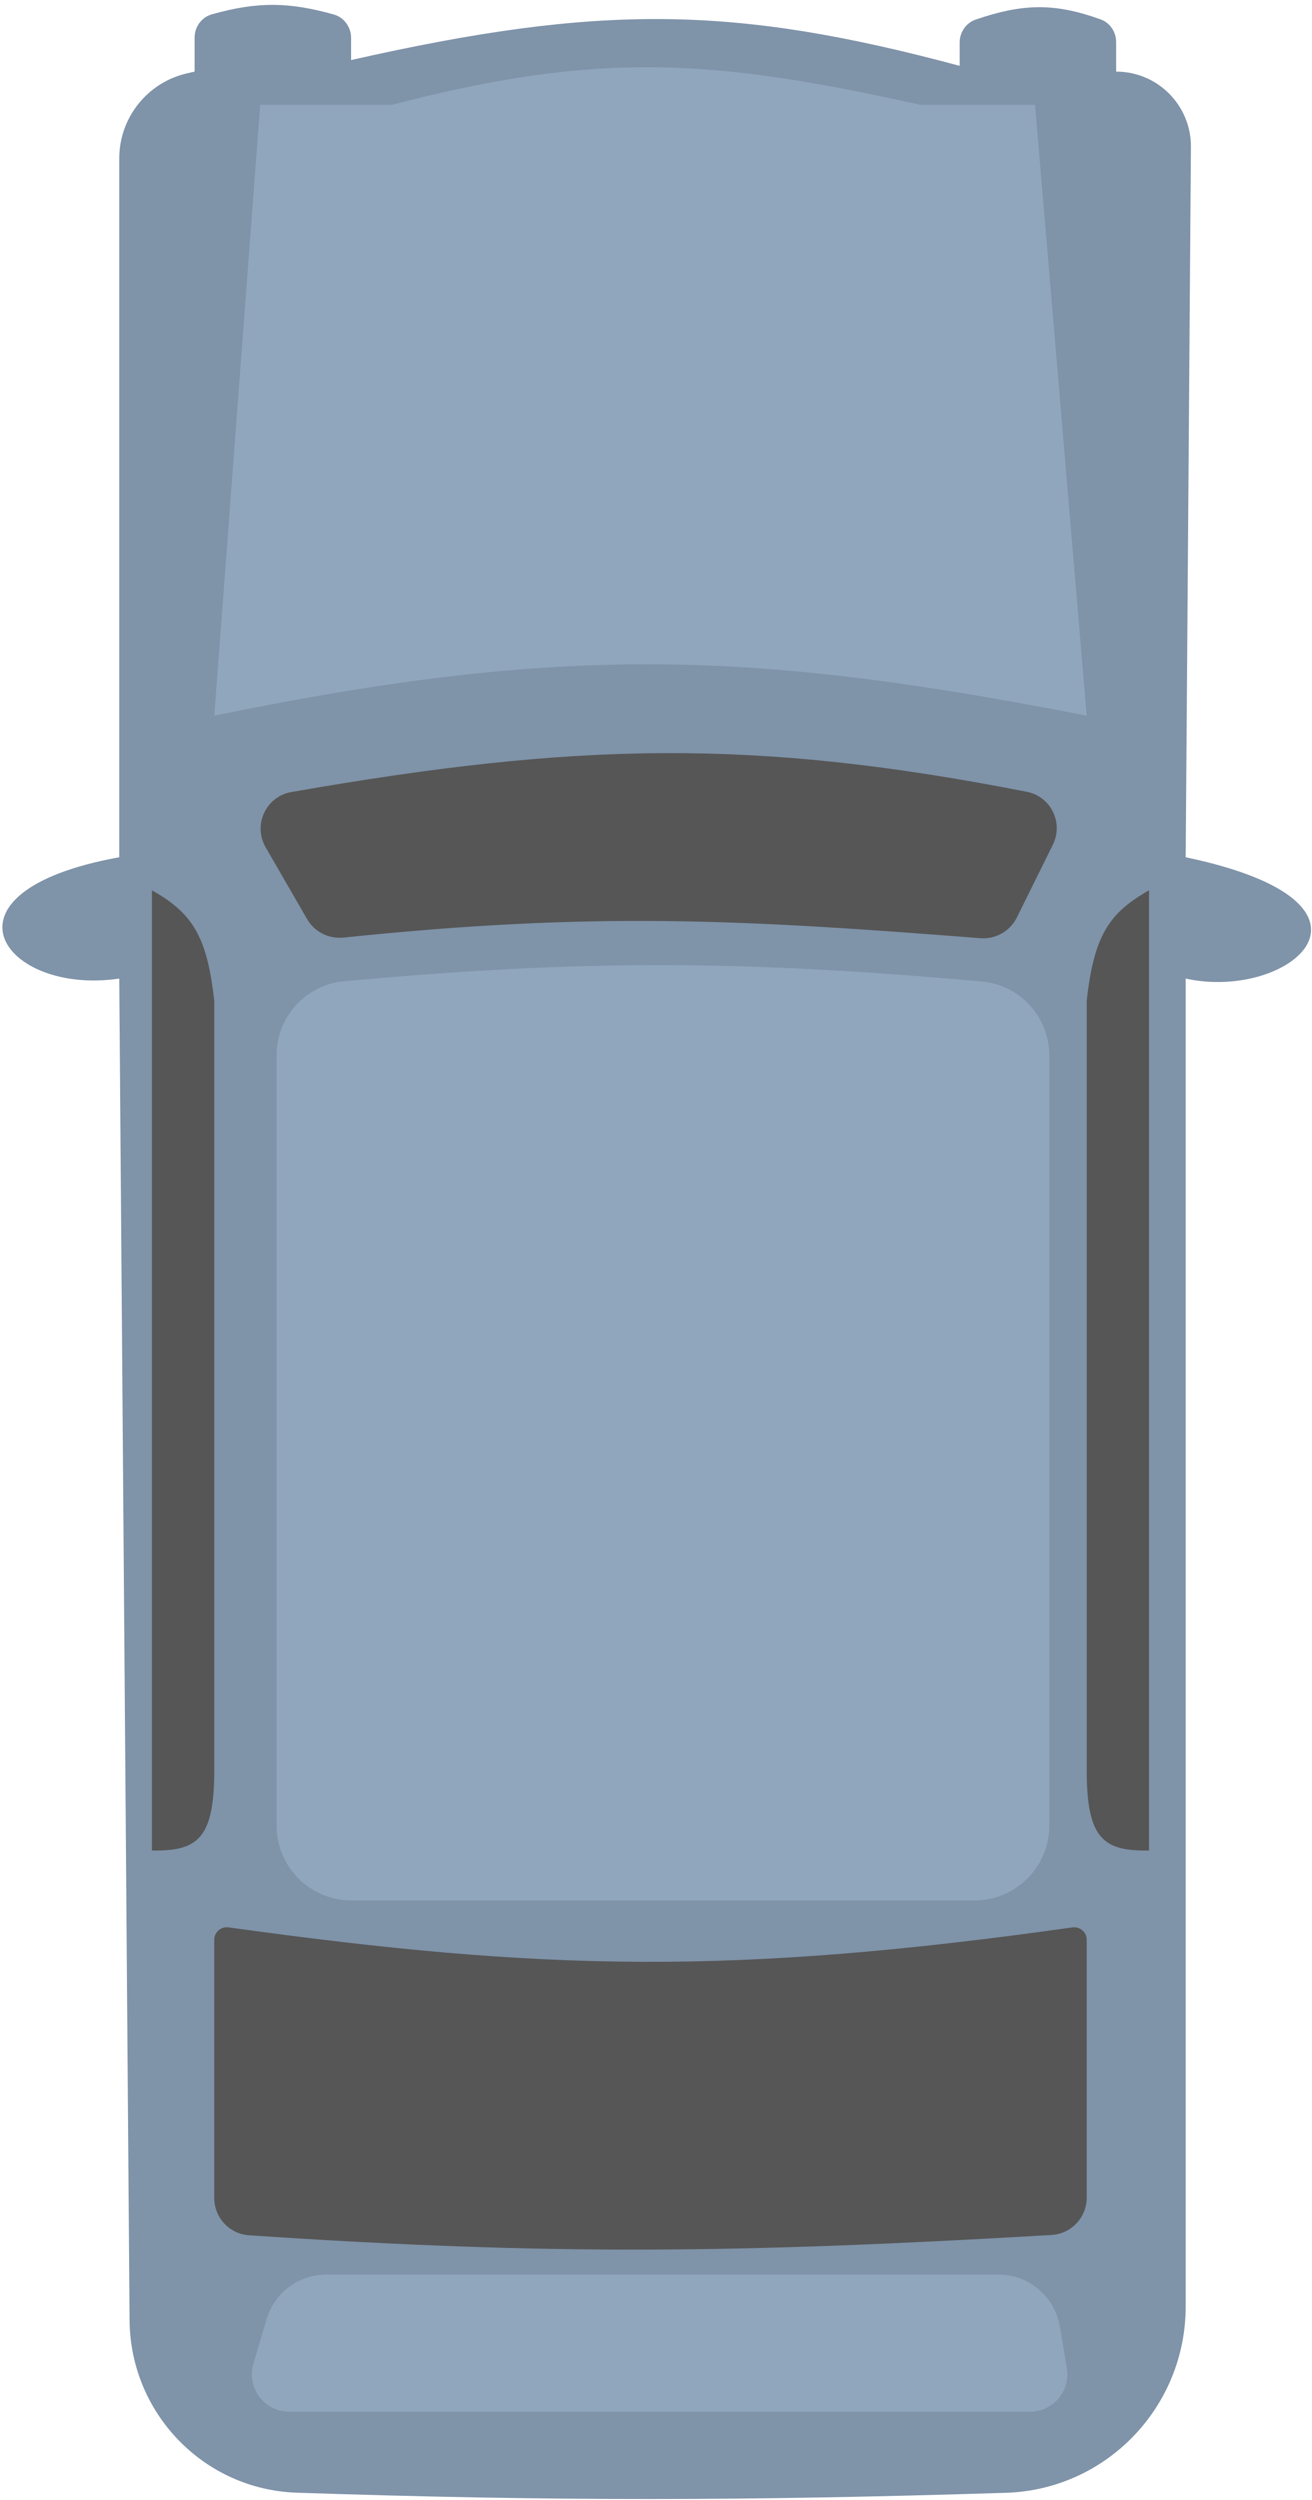 <svg width="220" height="419" viewBox="0 0 220 419" fill="none" xmlns="http://www.w3.org/2000/svg">
<path d="M19.997 163.996L21.727 388.854C21.847 404.441 34.179 417.223 49.757 417.744C92.572 419.176 125.209 419.134 168.7 417.76C185.523 417.228 198.82 403.374 198.82 386.543V163.996C216.313 167.869 235.75 151.41 198.82 143.665L199.698 24.635C199.75 17.672 194.12 12.001 187.157 12.001V7.055C187.157 5.361 186.139 3.818 184.545 3.244C176.803 0.456 171.483 0.592 163.623 3.274C161.983 3.833 160.917 5.401 160.917 7.134V11.033C123.161 0.914 100.83 0.59 58.872 10.065V6.356C58.872 4.53 57.688 2.901 55.929 2.413C48.579 0.377 43.343 0.197 35.53 2.401C33.79 2.892 32.632 4.51 32.632 6.318V12.001L31.349 12.296C24.706 13.823 19.997 19.736 19.997 26.553L19.997 143.665C-12.074 149.474 0.56 166.9 19.997 163.996Z" fill="#7F93A9"/>
<path d="M43.628 17.565H65.765C100.797 8.393 120.106 9.977 154.313 17.565H173.562L182.224 119.943C126.636 109.09 94.778 107.852 35.928 119.943L43.628 17.565Z" fill="#90A6BD"/>
<path d="M25.479 310.123V149.202C32.198 153.015 34.715 156.771 35.928 167.732V297.444C35.791 308.291 32.949 310.239 25.479 310.123Z" fill="#565656"/>
<path d="M192.674 310.123V149.202C185.954 153.015 183.438 156.771 182.224 167.732V297.444C182.362 308.291 185.204 310.239 192.674 310.123Z" fill="#565656"/>
<path d="M172.194 132.698C126.556 123.757 96.882 124.337 48.856 132.737C44.592 133.483 42.381 138.249 44.547 141.998L51.49 154.02C52.733 156.173 55.133 157.385 57.605 157.128C99.81 152.751 124.213 154.092 164.394 157.23C166.949 157.429 169.371 156.056 170.508 153.76L176.546 141.562C178.364 137.891 176.215 133.485 172.194 132.698Z" fill="#565656"/>
<path d="M46.378 176.869C46.378 170.438 51.257 165.037 57.661 164.449C97.592 160.785 124.266 160.883 164.622 164.482C171.047 165.055 175.954 170.464 175.954 176.915V305.948C175.954 312.873 170.34 318.487 163.415 318.487H58.918C51.992 318.487 46.378 312.873 46.378 305.948V176.869Z" fill="#90A6BD"/>
<path d="M35.928 325.073C35.928 323.802 37.069 322.828 38.328 323.003C91.307 330.37 122.951 331.021 179.818 323.009C181.078 322.832 182.224 323.806 182.224 325.078V368.299C182.224 371.615 179.636 374.359 176.325 374.552C123.977 377.611 92.51 378.011 41.764 374.604C38.48 374.384 35.928 371.651 35.928 368.36V325.073Z" fill="#565656"/>
<path d="M44.699 388.669C46.013 384.231 50.09 381.186 54.719 381.186H167.414C172.513 381.186 176.867 384.865 177.718 389.892L178.896 396.859C179.544 400.686 176.595 404.175 172.715 404.175H48.504C44.313 404.175 41.302 400.143 42.492 396.125L44.699 388.669Z" fill="#90A6BD"/>
</svg>
